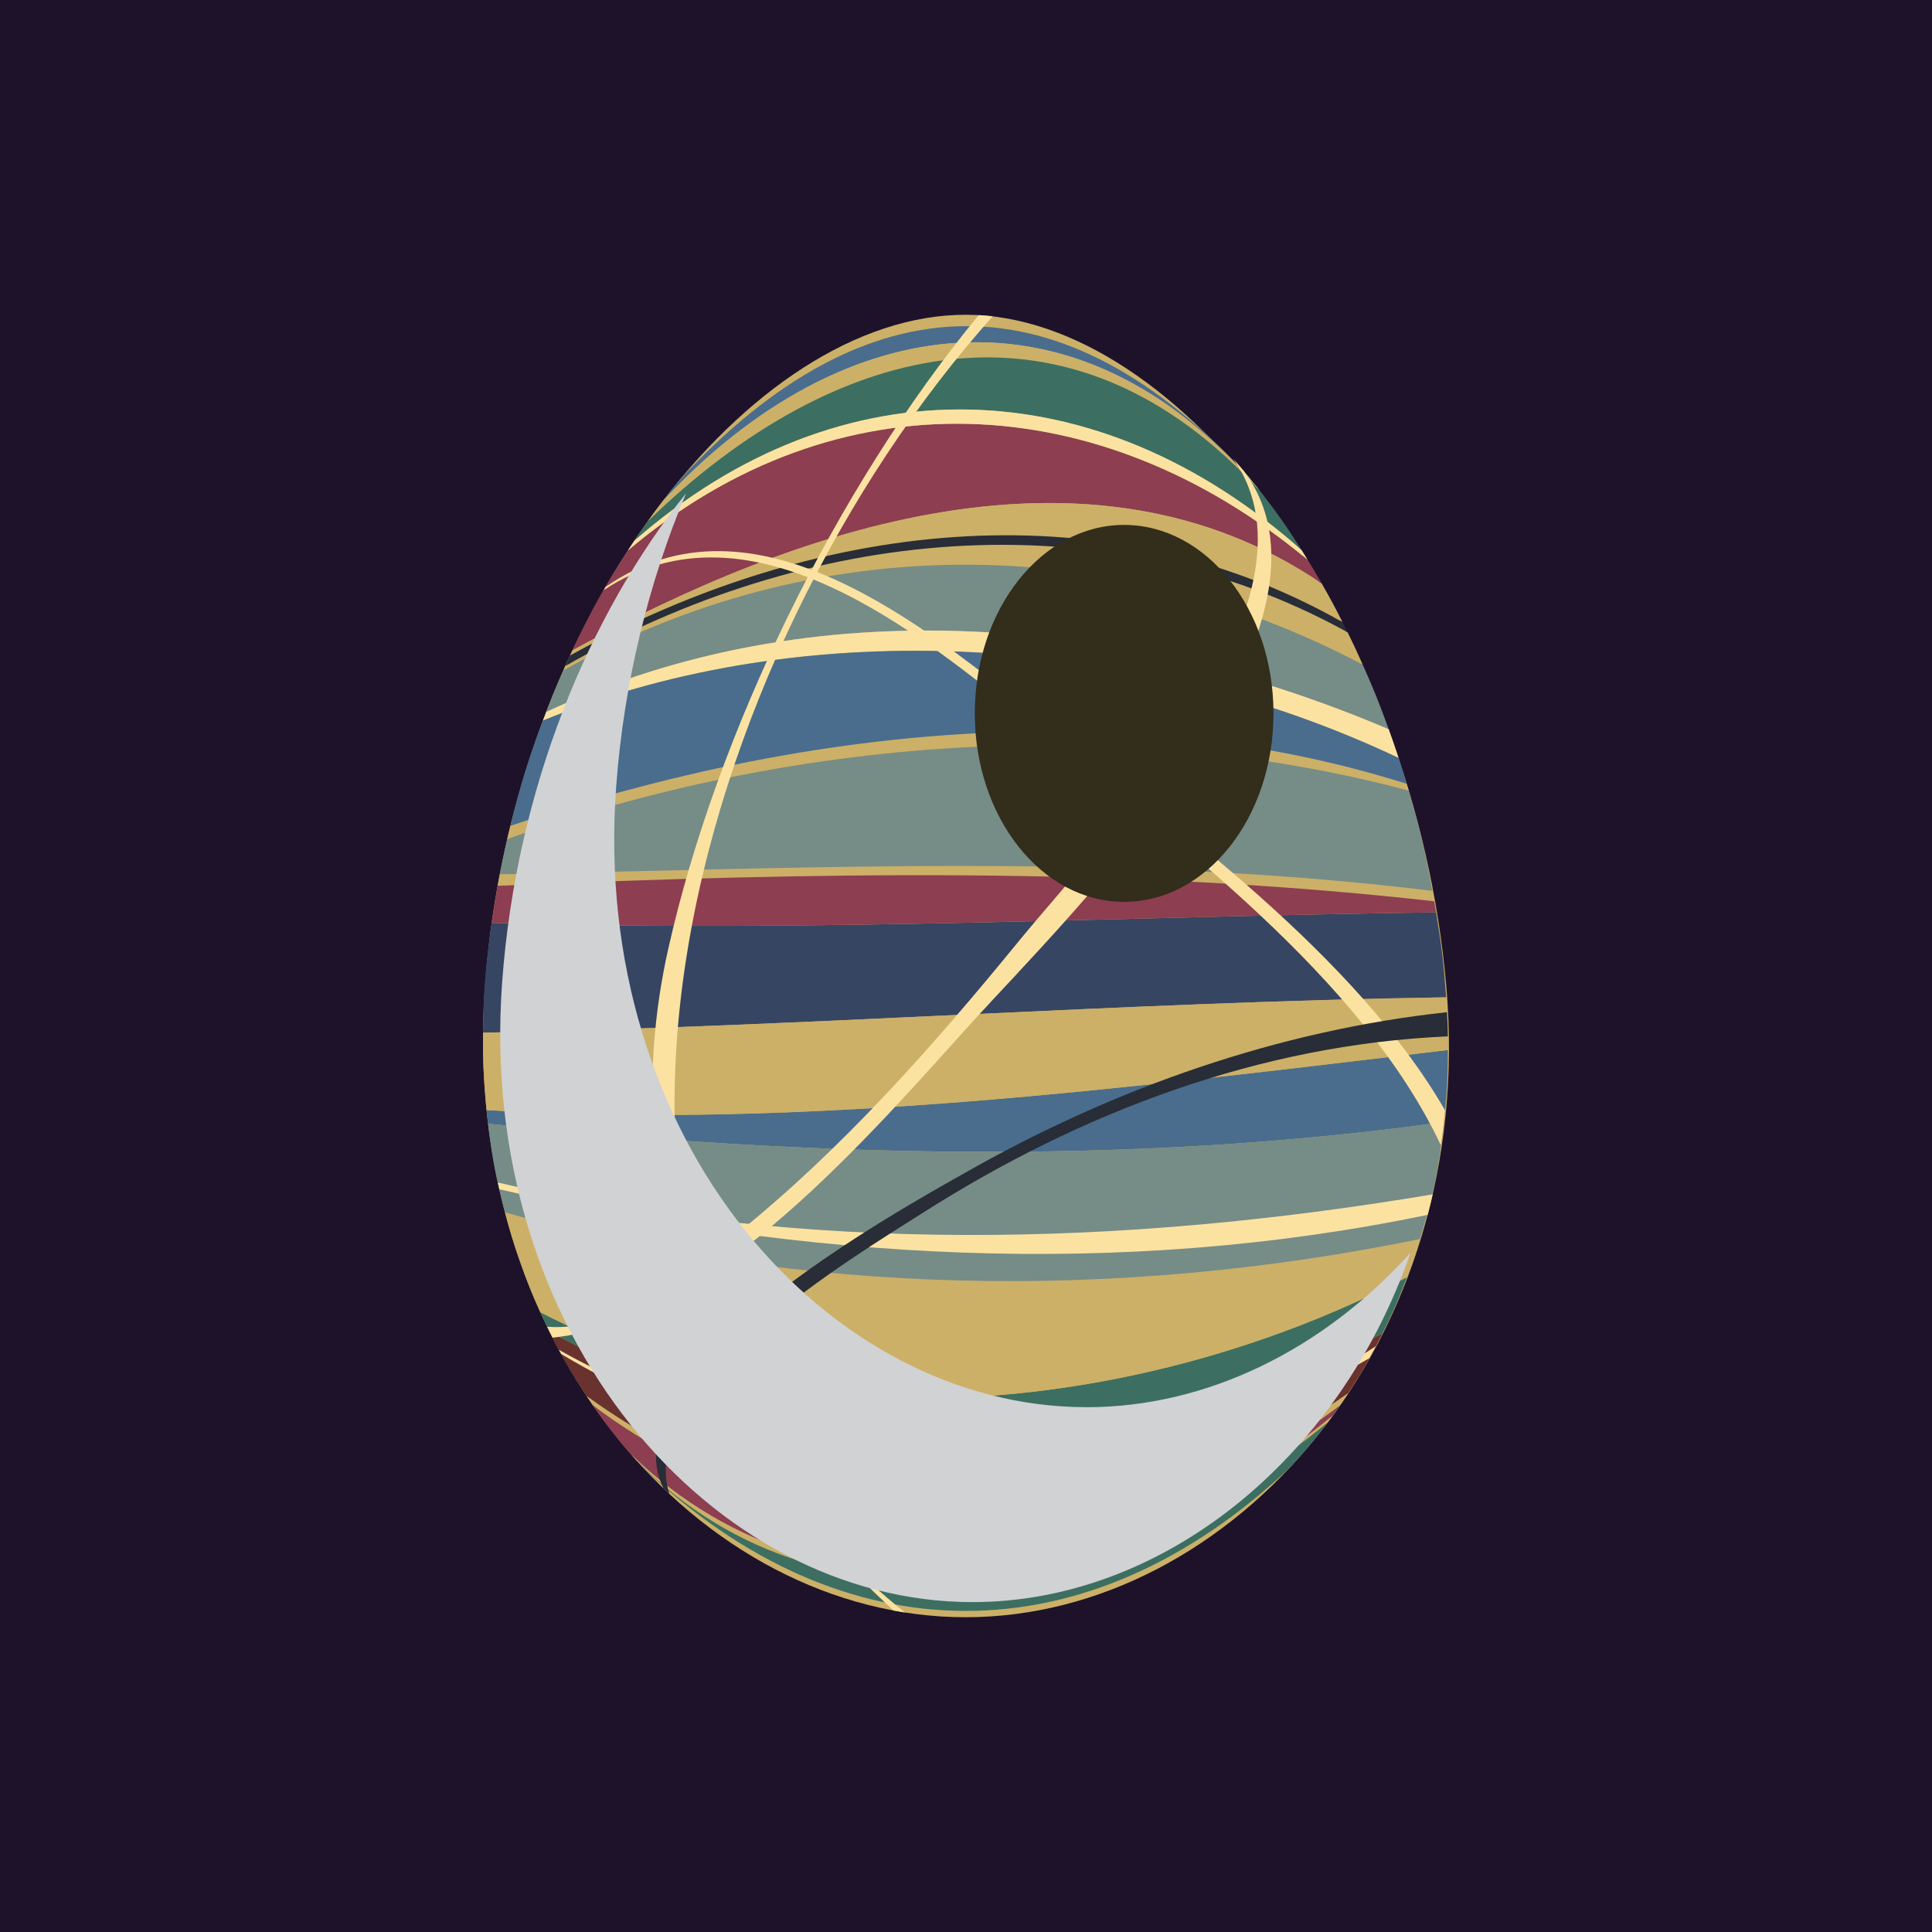 <?xml version="1.0" encoding="UTF-8"?>
<svg xmlns="http://www.w3.org/2000/svg" viewBox="0 0 400 400">
  <defs>
    <style>
      .cls-1 {
        fill: #1e122b;
      }

      .cls-1, .cls-2, .cls-3, .cls-4, .cls-5, .cls-6, .cls-7, .cls-8, .cls-9, .cls-10, .cls-11, .cls-12 {
        stroke-width: 0px;
      }

      .cls-2 {
        fill: #ccb067;
      }

      .cls-3 {
        fill: #768c87;
      }

      .cls-4 {
        fill: #364562;
      }

      .cls-5 {
        fill: #4a6d8d;
      }

      .cls-6 {
        fill: #69322e;
      }

      .cls-7 {
        fill: #fce2a1;
      }

      .cls-8 {
        fill: #282d37;
      }

      .cls-9 {
        fill: #3c6f61;
      }

      .cls-13 {
        isolation: isolate;
      }

      .cls-10 {
        fill: #d1d2d4;
        mix-blend-mode: multiply;
      }

      .cls-11 {
        fill: #8d3e51;
      }

      .cls-12 {
        fill: #332d1b;
        mix-blend-mode: screen;
      }
    </style>
  </defs>
  <g class="cls-13">
    <g id="_Слой_2" data-name="Слой 2">
      <g id="_Слой_1-2" data-name="Слой 1">
        <g>
          <rect class="cls-1" width="400" height="400"/>
          <g>
            <path class="cls-2" d="M299.44,204.17c6.47,74.19-44.56,130.66-99.52,130.66s-104.94-56.39-99.52-130.66c5.58-76.45,54.88-139,99.52-139s93.01,64.4,99.52,139Z"/>
            <g>
              <path class="cls-2" d="M266.92,303.98c-41.84,39.38-92.19,39.43-133.77-.12-50.47-60.11-37.85-145.32,7.67-204.63,38.77-41.83,79.05-42.61,117.86-.36,44.89,59.56,58.93,144.89,8.25,205.1Z"/>
              <path class="cls-5" d="M260.26,100.86c-.63-.8-.95-1.2-1.59-1.98-38.81-42.26-79.09-41.47-117.86.36-1.48,1.77-2.21,2.69-3.64,4.56,37.38-40.24,85.76-46.37,123.09-2.93Z"/>
              <path class="cls-2" d="M261.2,102.06c-.37-.48-.56-.72-.93-1.2-37.33-43.43-85.71-37.31-123.09,2.93-1.25,1.63-1.87,2.46-3.08,4.16,38.95-37.98,87.55-49.7,127.11-5.9Z"/>
              <path class="cls-11" d="M270.75,115.92c-43.06-35.8-97.37-38.64-140.74-1.96-4.99,7.7-7.32,11.87-11.47,20.68,46.1-25.37,107.09-46.47,155.12-13.82-1.14-2-1.72-2.98-2.91-4.9Z"/>
              <path class="cls-2" d="M107.59,260.97c57.15,26.16,127.32,25.4,184.79.45.67-1.93.99-2.91,1.6-4.89-62.48,12.79-127.88,11.94-189.43-5.53,1.07,4.08,1.68,6.08,3.04,9.98Z"/>
              <path class="cls-9" d="M269.49,113.9c-3.17-4.99-4.83-7.37-8.29-11.84-39.56-43.8-88.15-32.08-127.11,5.9-1.13,1.58-1.68,2.38-2.78,4.02,42.97-37.57,95.85-35.56,138.17,1.93Z"/>
              <path class="cls-7" d="M270.75,115.92c-.5-.81-.75-1.22-1.26-2.02-42.32-37.48-95.2-39.49-138.17-1.93-.53.79-.79,1.18-1.31,1.99,43.37-36.68,97.69-33.85,140.74,1.96Z"/>
              <path class="cls-2" d="M131.81,302.41c40.67,41.18,102.92,25.41,143.04-7.89.43-.58.65-.87,1.07-1.45-40.89,33.91-103.5,48.54-145.28,8.03.46.53.7.8,1.17,1.32Z"/>
              <path class="cls-9" d="M111.87,271.69c.73,1.62,1.11,2.42,1.9,4,52.46,28.3,119.73,27.51,172.45.36,2.23-4.48,3.25-6.81,5.07-11.62-53.62,27.92-124.38,35.68-179.41,7.26Z"/>
              <path class="cls-2" d="M273.66,120.82c-48.03-32.65-109.02-11.55-155.12,13.82-.2.43-.3.64-.5,1.07,49.34-27.43,109.27-35.64,159.92-6.9-1.66-3.27-2.52-4.87-4.3-7.99Z"/>
              <path class="cls-9" d="M133.15,303.87c41.58,39.54,91.93,39.5,133.77.12,3.34-3.57,4.93-5.47,7.93-9.47-40.12,33.3-102.37,49.08-143.04,7.89.53.59.8.88,1.34,1.46Z"/>
              <path class="cls-11" d="M122.72,290.9c2.97,4.3,4.57,6.34,7.92,10.19,41.78,40.52,104.39,25.89,145.28-8.03.62-.85.92-1.28,1.52-2.14-45.44,34.94-109.14,34.17-154.72-.02Z"/>
              <path class="cls-6" d="M113.77,275.7c2.78,5.61,4.34,8.29,7.7,13.36,46.85,34.19,110.67,32.7,157.61-.56,3.11-4.73,4.54-7.23,7.14-12.44-52.72,27.15-119.99,27.95-172.45-.36Z"/>
              <path class="cls-2" d="M121.47,289.05c.5.75.75,1.12,1.25,1.85,45.58,34.19,109.27,34.96,154.72.02.67-.96.99-1.45,1.64-2.43-46.94,33.27-110.76,34.76-157.61.56Z"/>
              <path class="cls-2" d="M107.59,260.97c1.54,4.42,2.4,6.56,4.28,10.72,55.03,28.42,125.79,20.66,179.41-7.26.45-1.2.67-1.8,1.09-3.01-57.47,24.95-127.64,25.71-184.79-.45Z"/>
              <path class="cls-2" d="M291.65,163.69c-.16-.57-.25-.85-.42-1.41-59.92-18.92-126.97-11.22-185.56,8.7-.27,1.09-.4,1.64-.66,2.74,58.7-20.86,126.14-26.13,186.63-10.03Z"/>
              <path class="cls-2" d="M296.94,186.6c-.15-.86-.23-1.3-.38-2.16-64.63-7.89-128.28-4.72-193.08-3.43-.18.96-.27,1.44-.45,2.4,64.89-2.79,129.22-4.06,193.91,3.2Z"/>
              <path class="cls-5" d="M298.93,232.31c.64-5.84.82-8.82.84-14.91-65.86,7.8-132.61,16.46-199.04,12.43.11,1.13.18,1.7.31,2.82,65.69,6.83,132.3,8.78,197.89-.34Z"/>
              <path class="cls-3" d="M296.56,184.44c-1.56-8.49-2.56-12.66-4.9-20.75-60.49-16.11-127.93-10.83-186.63,10.03-.67,2.89-.98,4.35-1.55,7.29,64.8-1.28,128.45-4.46,193.08,3.43Z"/>
              <path class="cls-4" d="M297.33,188.9c-65.03.85-130.53,4.17-195.53,2.17-1.25,8.91-1.71,13.64-1.79,22.73,66.51-1.24,132.89-6.32,199.4-7.32-.52-7.25-.96-10.67-2.08-17.58Z"/>
              <path class="cls-2" d="M299.41,206.49c-66.5,1-132.89,6.08-199.4,7.32-.05,5.36.05,7.99.47,13.16,66.73.91,132.88-7.54,199.28-12.73-.06-3.07-.13-4.62-.35-7.74Z"/>
              <path class="cls-11" d="M297.33,188.9c-.15-.92-.23-1.38-.39-2.3-64.69-7.25-129.03-5.99-193.91-3.2-.55,3.04-.79,4.58-1.23,7.67,64.99,1.99,130.5-1.32,195.53-2.17Z"/>
              <path class="cls-2" d="M282.14,137.61c-1.21-2.72-1.84-4.07-3.13-6.7-51.19-28.1-111.45-20.27-161.59,6.15-.32.69-.47,1.04-.78,1.74,51.88-29.09,113.01-28.88,165.51-1.19Z"/>
              <path class="cls-3" d="M287.52,150.99c-1.99-5.5-3.07-8.18-5.38-13.38-52.49-27.69-113.63-27.89-165.51,1.19-1.49,3.38-2.21,5.1-3.56,8.61,55.46-25.83,119.31-19.87,174.44,3.58Z"/>
              <path class="cls-3" d="M101.05,232.65c.92,7.58,1.64,11.27,3.5,18.35,61.55,17.48,126.95,18.32,189.43,5.53,2.81-9.22,3.84-14.1,4.96-24.22-65.59,9.12-132.2,7.18-197.89.34Z"/>
              <path class="cls-7" d="M289.57,156.93c-.79-2.4-1.19-3.59-2.04-5.94-55.14-23.45-118.98-29.41-174.44-3.58-.27.71-.41,1.06-.67,1.77,55.19-22.62,123.65-17.65,177.16,7.75Z"/>
              <path class="cls-5" d="M291.24,162.28c-.64-2.16-.98-3.22-1.67-5.35-53.51-25.4-121.97-30.37-177.16-7.75-3.14,8.39-4.5,12.77-6.73,21.8,58.59-19.92,125.64-27.63,185.56-8.7Z"/>
              <path class="cls-2" d="M299.75,214.23c-66.4,5.19-132.55,13.64-199.28,12.73.09,1.15.15,1.72.26,2.86,66.43,4.02,133.19-4.63,199.04-12.43,0-1.26,0-1.89-.02-3.16Z"/>
              <path class="cls-8" d="M277.96,128.81c-50.65-28.74-110.58-20.53-159.92,6.9-.4.87-.6,1.31-1,2.19,49.71-28.48,110.67-35.29,161.97-6.99-.41-.84-.62-1.26-1.05-2.1Z"/>
              <path class="cls-7" d="M103.08,244.83c64.06,14.88,129.09,13.26,193.55,2.45-.39,1.71-.6,2.56-1.04,4.24-63.9,13.27-128.89,9.33-192.2-5.29-.13-.56-.19-.84-.31-1.4Z"/>
              <path class="cls-7" d="M115.72,279.47c50.28,28.31,119.7,31.66,169.13-.75-.53,1-.8,1.5-1.35,2.49-50.62,29.46-117.08,29.45-167.33-.9-.18-.33-.27-.5-.45-.83Z"/>
              <path class="cls-7" d="M255.3,94.94c20.94,29.43-28.15,80.05-44.39,99.94-17.73,21.71-36.62,43.1-58.54,60.71-10.57,8.49-24.48,20.23-39.1,19.09.44.92.67,1.37,1.13,2.27,33.34-3.51,66.57-42.98,87.17-65.65,19.27-21.2,80.41-81.01,55.96-113.79-.73-.86-1.47-1.72-2.24-2.57Z"/>
              <path class="cls-7" d="M299.18,229.88c-18.48-32.04-55.68-58.82-84.13-81.4-23.55-18.69-59.02-48.28-89.66-26.97-.15.27-.23.4-.39.67,30.4-20.12,65.67,9.26,88.52,27.69,28.97,23.35,68.5,52.63,84.79,87.23.42-2.86.59-4.3.86-7.23Z"/>
              <path class="cls-7" d="M185.03,333.45c.92.17,1.39.25,2.32.4-84.33-67.37-43.14-199.85,18.19-268.37-1.21-.13-1.71-.17-2.91-.24-29.42,35.68-54.22,86.36-64.28,131.23-11.57,51.59,7.95,101.78,46.68,136.98Z"/>
              <path class="cls-8" d="M299.59,209.56c-34.87,3.77-68.56,15.61-99.03,32.83-14.85,8.39-75.13,41.49-63.2,65.76.49.47.74.7,1.23,1.17-7.14-22.13,38.41-49.27,52.63-58.32,32.63-20.75,69.66-34.75,108.54-36.43-.03-1.99-.07-3-.17-5.01Z"/>
            </g>
            <path class="cls-10" d="M224.93,291.34c-53.77,0-102.67-55.38-97.37-128.31,1.59-21.84,6.8-42.53,14.47-60.88-20.07,25.03-35.16,61.19-38.07,101.24-5.3,72.93,43.59,128.31,97.37,128.31,38.81,0,75.61-28.89,90.71-72.35-18.06,20.06-42.16,32-67.1,32Z"/>
            <ellipse class="cls-12" cx="232.74" cy="147.7" rx="30.92" ry="39.02"/>
          </g>
        </g>
      </g>
    </g>
  </g>
</svg>